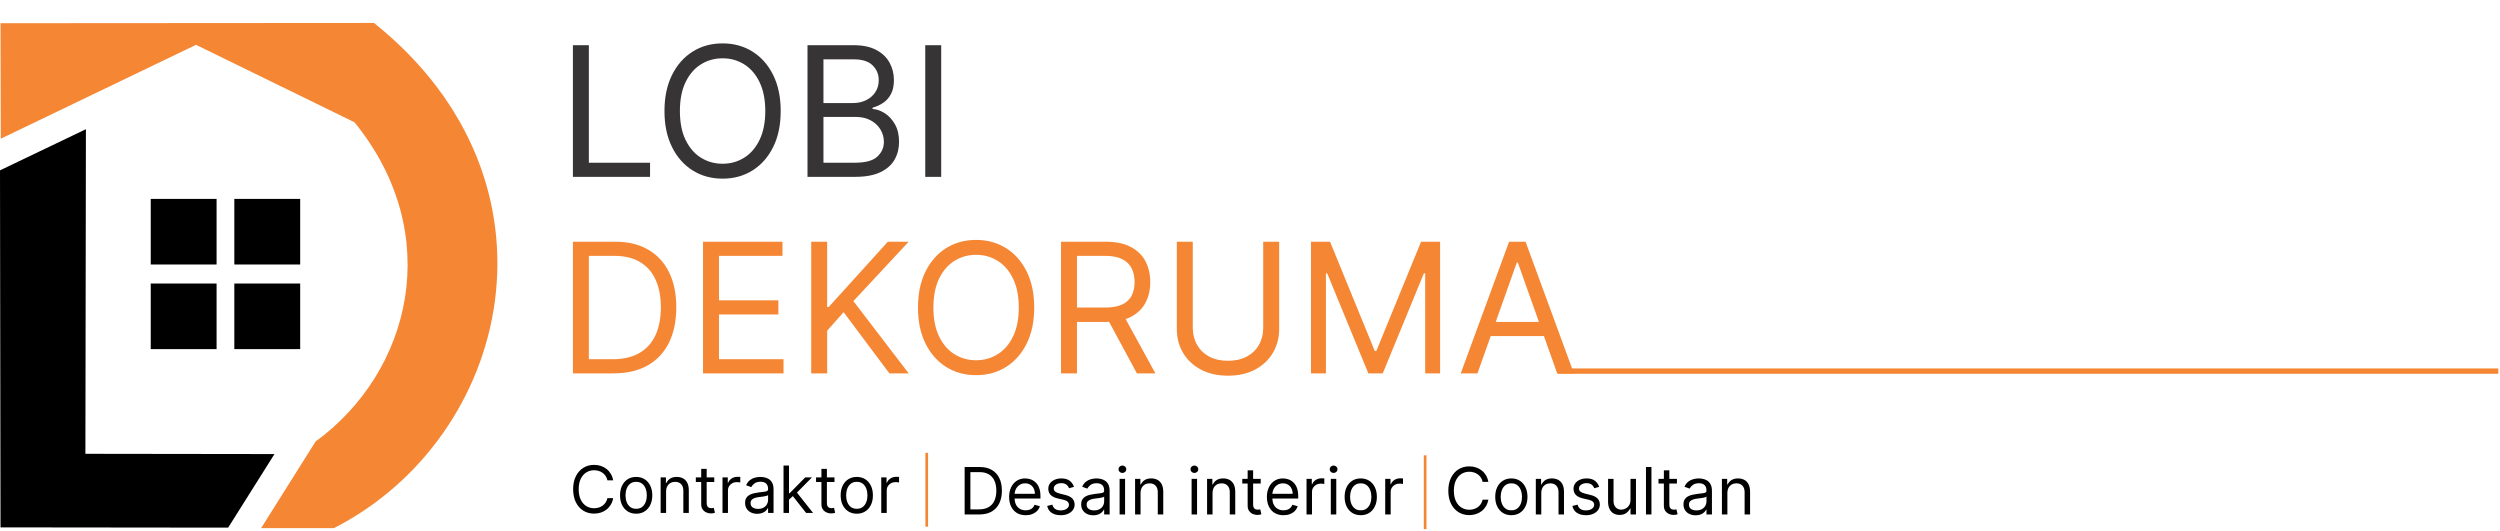 <svg width="933" height="198" viewBox="0 0 933 198" fill="none" xmlns="http://www.w3.org/2000/svg">
<path fillRule="evenodd" clipRule="evenodd" d="M32.063 48.215L0 63.574L0.192 196.817L85.149 196.913L102.429 169.458L31.871 169.362L32.063 48.215Z" fill="black"/>
<path fillRule="evenodd" clipRule="evenodd" d="M0.288 51.766L0.192 8.664L139.579 8.568C213.689 67.894 190.745 163.315 124.604 197.105H97.437L117.788 164.755C153.403 138.835 166.266 87.381 132.283 45.623L73.149 16.728L0.288 51.766Z" fill="#F58634"/>
<path d="M80.829 74.23H56.254V98.709H80.829V74.23Z" fill="black"/>
<path d="M112.028 74.23H87.453V98.709H112.028V74.23Z" fill="black"/>
<path d="M80.829 105.812H56.254V130.292H80.829V105.812Z" fill="black"/>
<path d="M112.028 105.812H87.453V130.292H112.028V105.812Z" fill="black"/>
<path d="M213.81 66V16.864H219.76V60.722H242.6V66H213.81ZM291.358 41.432C291.358 46.614 290.422 51.093 288.551 54.868C286.679 58.642 284.112 61.553 280.849 63.601C277.586 65.648 273.86 66.672 269.669 66.672C265.478 66.672 261.752 65.648 258.489 63.601C255.226 61.553 252.659 58.642 250.787 54.868C248.916 51.093 247.98 46.614 247.98 41.432C247.98 36.25 248.916 31.771 250.787 27.997C252.659 24.222 255.226 21.311 258.489 19.264C261.752 17.216 265.478 16.193 269.669 16.193C273.86 16.193 277.586 17.216 280.849 19.264C284.112 21.311 286.679 24.222 288.551 27.997C290.422 31.771 291.358 36.25 291.358 41.432ZM285.6 41.432C285.6 37.178 284.888 33.587 283.464 30.66C282.057 27.733 280.146 25.518 277.73 24.014C275.331 22.511 272.644 21.759 269.669 21.759C266.694 21.759 263.999 22.511 261.584 24.014C259.185 25.518 257.273 27.733 255.85 30.66C254.442 33.587 253.738 37.178 253.738 41.432C253.738 45.687 254.442 49.278 255.85 52.205C257.273 55.132 259.185 57.347 261.584 58.85C263.999 60.354 266.694 61.106 269.669 61.106C272.644 61.106 275.331 60.354 277.73 58.85C280.146 57.347 282.057 55.132 283.464 52.205C284.888 49.278 285.6 45.687 285.6 41.432ZM301.362 66V16.864H318.541C321.963 16.864 324.787 17.456 327.01 18.64C329.233 19.808 330.888 21.383 331.976 23.366C333.064 25.334 333.608 27.517 333.608 29.916C333.608 32.027 333.232 33.771 332.48 35.146C331.744 36.522 330.769 37.61 329.553 38.409C328.353 39.209 327.05 39.801 325.642 40.185V40.664C327.146 40.761 328.657 41.288 330.177 42.248C331.696 43.208 332.968 44.583 333.991 46.375C335.015 48.166 335.527 50.357 335.527 52.948C335.527 55.412 334.967 57.627 333.847 59.594C332.728 61.562 330.96 63.121 328.545 64.273C326.13 65.424 322.987 66 319.116 66H301.362ZM307.312 60.722H319.116C323.003 60.722 325.762 59.97 327.394 58.467C329.041 56.947 329.865 55.108 329.865 52.948C329.865 51.285 329.441 49.749 328.593 48.342C327.746 46.918 326.538 45.783 324.97 44.935C323.403 44.071 321.548 43.639 319.404 43.639H307.312V60.722ZM307.312 38.457H318.349C320.14 38.457 321.756 38.105 323.195 37.402C324.651 36.698 325.802 35.706 326.65 34.427C327.514 33.147 327.945 31.644 327.945 29.916C327.945 27.757 327.194 25.925 325.69 24.422C324.187 22.902 321.804 22.143 318.541 22.143H307.312V38.457ZM351.254 16.864V66H345.304V16.864H351.254Z" fill="#373435"/>
<path d="M228.973 139.341H213.81V90.206H229.645C234.411 90.206 238.49 91.19 241.88 93.157C245.271 95.108 247.87 97.915 249.678 101.578C251.485 105.225 252.389 109.592 252.389 114.678C252.389 119.796 251.477 124.203 249.654 127.897C247.83 131.576 245.175 134.407 241.688 136.39C238.202 138.358 233.963 139.341 228.973 139.341ZM219.76 134.063H228.589C232.652 134.063 236.018 133.28 238.689 131.712C241.361 130.145 243.352 127.913 244.663 125.018C245.975 122.123 246.631 118.676 246.631 114.678C246.631 110.711 245.983 107.296 244.687 104.433C243.392 101.554 241.457 99.347 238.881 97.811C236.306 96.26 233.099 95.484 229.261 95.484H219.76V134.063ZM262.37 139.341V90.206H292.024V95.484H268.32V112.087H290.488V117.365H268.32V134.063H292.407V139.341H262.37ZM302.748 139.341V90.206H308.698V114.582H309.274L331.346 90.206H339.12L318.487 112.375L339.12 139.341H331.922L314.84 116.501L308.698 123.411V139.341H302.748ZM385.97 114.774C385.97 119.956 385.034 124.435 383.163 128.209C381.291 131.984 378.724 134.895 375.461 136.942C372.199 138.99 368.472 140.013 364.281 140.013C360.091 140.013 356.364 138.99 353.101 136.942C349.838 134.895 347.271 131.984 345.4 128.209C343.528 124.435 342.593 119.956 342.593 114.774C342.593 109.592 343.528 105.113 345.4 101.338C347.271 97.564 349.838 94.653 353.101 92.605C356.364 90.558 360.091 89.534 364.281 89.534C368.472 89.534 372.199 90.558 375.461 92.605C378.724 94.653 381.291 97.564 383.163 101.338C385.034 105.113 385.97 109.592 385.97 114.774ZM380.212 114.774C380.212 110.519 379.5 106.928 378.077 104.001C376.669 101.074 374.758 98.859 372.343 97.356C369.943 95.852 367.256 95.1 364.281 95.1C361.306 95.1 358.611 95.852 356.196 97.356C353.797 98.859 351.885 101.074 350.462 104.001C349.054 106.928 348.351 110.519 348.351 114.774C348.351 119.028 349.054 122.619 350.462 125.546C351.885 128.473 353.797 130.688 356.196 132.192C358.611 133.695 361.306 134.447 364.281 134.447C367.256 134.447 369.943 133.695 372.343 132.192C374.758 130.688 376.669 128.473 378.077 125.546C379.5 122.619 380.212 119.028 380.212 114.774ZM395.975 139.341V90.206H412.577C416.416 90.206 419.567 90.862 422.03 92.173C424.493 93.469 426.316 95.252 427.5 97.524C428.684 99.795 429.275 102.378 429.275 105.273C429.275 108.168 428.684 110.735 427.5 112.974C426.316 115.214 424.501 116.973 422.054 118.253C419.607 119.516 416.48 120.148 412.673 120.148H399.237V114.774H412.481C415.104 114.774 417.215 114.39 418.815 113.622C420.43 112.854 421.598 111.767 422.318 110.359C423.053 108.936 423.421 107.24 423.421 105.273C423.421 103.306 423.053 101.586 422.318 100.115C421.582 98.643 420.406 97.508 418.791 96.708C417.175 95.892 415.04 95.484 412.385 95.484H401.925V139.341H395.975ZM419.103 117.269L431.195 139.341H424.285L412.385 117.269H419.103ZM471.435 90.206H477.385V122.739C477.385 126.098 476.593 129.097 475.01 131.736C473.442 134.359 471.227 136.43 468.364 137.95C465.501 139.453 462.142 140.205 458.288 140.205C454.433 140.205 451.074 139.453 448.211 137.95C445.348 136.43 443.125 134.359 441.541 131.736C439.974 129.097 439.19 126.098 439.19 122.739V90.206H445.14V122.259C445.14 124.658 445.668 126.794 446.723 128.665C447.779 130.52 449.283 131.984 451.234 133.056C453.201 134.111 455.553 134.639 458.288 134.639C461.023 134.639 463.374 134.111 465.341 133.056C467.309 131.984 468.812 130.52 469.852 128.665C470.907 126.794 471.435 124.658 471.435 122.259V90.206ZM489.267 90.206H496.369L513.067 130.992H513.643L530.341 90.206H537.443V139.341H531.877V102.01H531.397L516.042 139.341H510.668L495.313 102.01H494.833V139.341H489.267V90.206ZM551.388 139.341H545.15L563.192 90.206H569.334L587.376 139.341H581.138L566.455 97.979H566.071L551.388 139.341ZM553.691 120.148H578.835V125.426H553.691V120.148Z" fill="#F58634"/>
<path d="M931.86 138H581.86V139H931.86V138Z" fill="#F58634" stroke="#F58634" strokeWidth="1"/>
<path d="M228.834 179.265H226.689C226.563 178.649 226.341 178.107 226.024 177.64C225.712 177.173 225.332 176.781 224.882 176.464C224.439 176.141 223.946 175.899 223.404 175.738C222.862 175.576 222.297 175.496 221.709 175.496C220.637 175.496 219.666 175.767 218.796 176.308C217.931 176.85 217.242 177.648 216.729 178.703C216.222 179.758 215.968 181.052 215.968 182.585C215.968 184.119 216.222 185.413 216.729 186.467C217.242 187.522 217.931 188.32 218.796 188.862C219.666 189.404 220.637 189.675 221.709 189.675C222.297 189.675 222.862 189.594 223.404 189.433C223.946 189.271 224.439 189.032 224.882 188.715C225.332 188.392 225.712 187.998 226.024 187.531C226.341 187.058 226.563 186.516 226.689 185.905H228.834C228.672 186.81 228.378 187.62 227.952 188.335C227.525 189.05 226.995 189.658 226.361 190.159C225.727 190.655 225.015 191.032 224.225 191.292C223.441 191.551 222.603 191.681 221.709 191.681C220.199 191.681 218.856 191.312 217.68 190.574C216.504 189.836 215.579 188.787 214.905 187.427C214.231 186.067 213.893 184.453 213.893 182.585C213.893 180.718 214.231 179.104 214.905 177.744C215.579 176.383 216.504 175.334 217.68 174.596C218.856 173.859 220.199 173.49 221.709 173.49C222.603 173.49 223.441 173.619 224.225 173.879C225.015 174.138 225.727 174.519 226.361 175.02C226.995 175.516 227.525 176.121 227.952 176.836C228.378 177.545 228.672 178.355 228.834 179.265ZM237.417 191.715C236.218 191.715 235.166 191.43 234.261 190.859C233.362 190.289 232.659 189.491 232.151 188.465C231.65 187.439 231.399 186.24 231.399 184.868C231.399 183.484 231.65 182.277 232.151 181.245C232.659 180.213 233.362 179.412 234.261 178.842C235.166 178.271 236.218 177.986 237.417 177.986C238.616 177.986 239.665 178.271 240.564 178.842C241.469 179.412 242.172 180.213 242.674 181.245C243.181 182.277 243.434 183.484 243.434 184.868C243.434 186.24 243.181 187.439 242.674 188.465C242.172 189.491 241.469 190.289 240.564 190.859C239.665 191.43 238.616 191.715 237.417 191.715ZM237.417 189.882C238.327 189.882 239.077 189.649 239.665 189.182C240.253 188.715 240.688 188.101 240.97 187.341C241.253 186.58 241.394 185.755 241.394 184.868C241.394 183.98 241.253 183.153 240.97 182.386C240.688 181.62 240.253 181 239.665 180.528C239.077 180.055 238.327 179.819 237.417 179.819C236.506 179.819 235.757 180.055 235.169 180.528C234.581 181 234.146 181.62 233.863 182.386C233.581 183.153 233.44 183.98 233.44 184.868C233.44 185.755 233.581 186.58 233.863 187.341C234.146 188.101 234.581 188.715 235.169 189.182C235.757 189.649 236.506 189.882 237.417 189.882ZM248.589 183.45V191.439H246.549V178.159H248.52V180.234H248.693C249.004 179.559 249.477 179.017 250.111 178.608C250.745 178.193 251.564 177.986 252.567 177.986C253.466 177.986 254.253 178.17 254.927 178.539C255.601 178.902 256.126 179.455 256.5 180.199C256.875 180.937 257.062 181.871 257.062 183V191.439H255.022V183.139C255.022 182.095 254.751 181.283 254.209 180.7C253.668 180.113 252.924 179.819 251.979 179.819C251.327 179.819 250.745 179.96 250.232 180.242C249.725 180.525 249.324 180.937 249.03 181.479C248.736 182.02 248.589 182.678 248.589 183.45ZM266.566 178.159V179.888H259.684V178.159H266.566ZM261.69 174.977H263.731V187.635C263.731 188.211 263.814 188.643 263.981 188.931C264.154 189.214 264.373 189.404 264.638 189.502C264.909 189.594 265.195 189.64 265.494 189.64C265.719 189.64 265.904 189.629 266.048 189.606C266.192 189.577 266.307 189.554 266.394 189.537L266.809 191.37C266.67 191.421 266.477 191.473 266.229 191.525C265.981 191.583 265.667 191.612 265.287 191.612C264.71 191.612 264.146 191.488 263.592 191.24C263.045 190.992 262.589 190.614 262.226 190.107C261.869 189.6 261.69 188.96 261.69 188.188V174.977ZM269.636 191.439V178.159H271.607V180.164H271.745C271.987 179.507 272.426 178.974 273.06 178.565C273.694 178.156 274.408 177.951 275.204 177.951C275.354 177.951 275.541 177.954 275.766 177.96C275.991 177.966 276.161 177.974 276.276 177.986V180.061C276.207 180.043 276.048 180.017 275.8 179.983C275.558 179.943 275.302 179.922 275.031 179.922C274.385 179.922 273.809 180.058 273.302 180.329C272.8 180.594 272.402 180.963 272.109 181.435C271.82 181.902 271.676 182.435 271.676 183.035V191.439H269.636ZM282.602 191.75C281.761 191.75 280.997 191.591 280.311 191.274C279.625 190.952 279.081 190.488 278.677 189.882C278.274 189.271 278.072 188.534 278.072 187.669C278.072 186.908 278.222 186.292 278.522 185.819C278.821 185.34 279.222 184.966 279.723 184.695C280.225 184.424 280.778 184.222 281.383 184.09C281.994 183.951 282.608 183.842 283.225 183.761C284.032 183.657 284.686 183.58 285.188 183.528C285.695 183.47 286.064 183.375 286.294 183.242C286.531 183.11 286.649 182.879 286.649 182.551V182.482C286.649 181.628 286.415 180.966 285.948 180.493C285.487 180.02 284.787 179.784 283.848 179.784C282.873 179.784 282.11 179.997 281.556 180.424C281.003 180.85 280.614 181.306 280.389 181.79L278.452 181.098C278.798 180.291 279.259 179.663 279.836 179.213C280.418 178.758 281.052 178.441 281.738 178.262C282.43 178.078 283.11 177.986 283.778 177.986C284.205 177.986 284.695 178.038 285.248 178.141C285.807 178.239 286.346 178.444 286.865 178.755C287.389 179.066 287.825 179.536 288.17 180.164C288.516 180.793 288.689 181.634 288.689 182.689V191.439H286.649V189.64H286.545C286.407 189.929 286.176 190.237 285.853 190.565C285.531 190.894 285.101 191.174 284.565 191.404C284.029 191.635 283.375 191.75 282.602 191.75ZM282.914 189.917C283.721 189.917 284.401 189.759 284.954 189.442C285.513 189.124 285.934 188.715 286.216 188.214C286.505 187.712 286.649 187.185 286.649 186.632V184.764C286.562 184.868 286.372 184.963 286.078 185.049C285.79 185.13 285.456 185.202 285.075 185.266C284.701 185.323 284.335 185.375 283.977 185.421C283.626 185.462 283.34 185.496 283.121 185.525C282.591 185.594 282.095 185.706 281.634 185.862C281.179 186.012 280.81 186.24 280.527 186.545C280.251 186.845 280.112 187.254 280.112 187.773C280.112 188.482 280.375 189.018 280.899 189.381C281.43 189.738 282.101 189.917 282.914 189.917ZM294.316 186.597L294.281 184.072H294.696L300.506 178.159H303.031L296.84 184.418H296.667L294.316 186.597ZM292.413 191.439V173.732H294.454V191.439H292.413ZM300.852 191.439L295.664 184.868L297.117 183.45L303.446 191.439H300.852ZM311.432 178.159V179.888H304.55V178.159H311.432ZM306.556 174.977H308.596V187.635C308.596 188.211 308.68 188.643 308.847 188.931C309.02 189.214 309.239 189.404 309.504 189.502C309.775 189.594 310.06 189.64 310.36 189.64C310.585 189.64 310.769 189.629 310.914 189.606C311.058 189.577 311.173 189.554 311.259 189.537L311.674 191.37C311.536 191.421 311.343 191.473 311.095 191.525C310.847 191.583 310.533 191.612 310.153 191.612C309.576 191.612 309.011 191.488 308.458 191.24C307.911 190.992 307.455 190.614 307.092 190.107C306.735 189.6 306.556 188.96 306.556 188.188V174.977ZM319.754 191.715C318.555 191.715 317.503 191.43 316.598 190.859C315.699 190.289 314.996 189.491 314.489 188.465C313.987 187.439 313.736 186.24 313.736 184.868C313.736 183.484 313.987 182.277 314.489 181.245C314.996 180.213 315.699 179.412 316.598 178.842C317.503 178.271 318.555 177.986 319.754 177.986C320.953 177.986 322.002 178.271 322.901 178.842C323.806 179.412 324.509 180.213 325.011 181.245C325.518 182.277 325.772 183.484 325.772 184.868C325.772 186.24 325.518 187.439 325.011 188.465C324.509 189.491 323.806 190.289 322.901 190.859C322.002 191.43 320.953 191.715 319.754 191.715ZM319.754 189.882C320.665 189.882 321.414 189.649 322.002 189.182C322.59 188.715 323.025 188.101 323.307 187.341C323.59 186.58 323.731 185.755 323.731 184.868C323.731 183.98 323.59 183.153 323.307 182.386C323.025 181.62 322.59 181 322.002 180.528C321.414 180.055 320.665 179.819 319.754 179.819C318.843 179.819 318.094 180.055 317.506 180.528C316.918 181 316.483 181.62 316.201 182.386C315.918 183.153 315.777 183.98 315.777 184.868C315.777 185.755 315.918 186.58 316.201 187.341C316.483 188.101 316.918 188.715 317.506 189.182C318.094 189.649 318.843 189.882 319.754 189.882ZM328.886 191.439V178.159H330.857V180.164H330.996C331.238 179.507 331.676 178.974 332.31 178.565C332.944 178.156 333.659 177.951 334.454 177.951C334.604 177.951 334.791 177.954 335.016 177.96C335.241 177.966 335.411 177.974 335.526 177.986V180.061C335.457 180.043 335.299 180.017 335.051 179.983C334.809 179.943 334.552 179.922 334.281 179.922C333.636 179.922 333.059 180.058 332.552 180.329C332.051 180.594 331.653 180.963 331.359 181.435C331.071 181.902 330.927 182.435 330.927 183.035V191.439H328.886Z" fill="black"/>
<path d="M345.86 196.551V169" stroke="#F58634" strokeWidth="1.333"/>
<path d="M365.469 192H360.004V174.293H365.711C367.428 174.293 368.898 174.648 370.12 175.357C371.342 176.06 372.279 177.071 372.93 178.391C373.581 179.706 373.907 181.279 373.907 183.112C373.907 184.956 373.578 186.544 372.921 187.876C372.264 189.202 371.307 190.222 370.051 190.937C368.794 191.646 367.267 192 365.469 192ZM362.148 190.098H365.33C366.794 190.098 368.008 189.815 368.97 189.251C369.933 188.686 370.65 187.882 371.123 186.838C371.596 185.795 371.832 184.553 371.832 183.112C371.832 181.683 371.598 180.452 371.132 179.42C370.665 178.383 369.967 177.587 369.039 177.034C368.111 176.475 366.956 176.195 365.572 176.195H362.148V190.098ZM382.795 192.277C381.515 192.277 380.412 191.994 379.484 191.429C378.561 190.859 377.849 190.063 377.348 189.043C376.852 188.017 376.604 186.824 376.604 185.464C376.604 184.103 376.852 182.905 377.348 181.867C377.849 180.824 378.547 180.011 379.44 179.429C380.339 178.841 381.389 178.547 382.587 178.547C383.279 178.547 383.962 178.662 384.636 178.893C385.311 179.123 385.925 179.498 386.478 180.017C387.031 180.53 387.472 181.21 387.801 182.057C388.129 182.905 388.294 183.948 388.294 185.187V186.052H378.057V184.288H386.219C386.219 183.539 386.069 182.87 385.769 182.282C385.475 181.694 385.054 181.23 384.507 180.89C383.965 180.55 383.325 180.38 382.587 180.38C381.775 180.38 381.071 180.582 380.478 180.985C379.89 181.383 379.437 181.902 379.12 182.541C378.803 183.181 378.645 183.867 378.645 184.599V185.775C378.645 186.778 378.818 187.628 379.164 188.325C379.515 189.017 380.002 189.545 380.625 189.908C381.247 190.265 381.971 190.444 382.795 190.444C383.331 190.444 383.815 190.369 384.247 190.219C384.685 190.063 385.063 189.833 385.38 189.527C385.697 189.216 385.942 188.83 386.115 188.369L388.086 188.922C387.879 189.591 387.53 190.179 387.04 190.686C386.55 191.187 385.945 191.579 385.224 191.862C384.504 192.138 383.694 192.277 382.795 192.277ZM400.804 181.694L398.971 182.213C398.856 181.907 398.686 181.61 398.461 181.322C398.242 181.028 397.943 180.786 397.562 180.596C397.182 180.406 396.695 180.311 396.101 180.311C395.288 180.311 394.611 180.498 394.069 180.873C393.533 181.242 393.265 181.711 393.265 182.282C393.265 182.789 393.45 183.19 393.818 183.484C394.187 183.778 394.764 184.023 395.548 184.219L397.519 184.703C398.706 184.991 399.591 185.432 400.173 186.026C400.755 186.614 401.046 187.372 401.046 188.3C401.046 189.06 400.827 189.741 400.389 190.34C399.957 190.939 399.352 191.412 398.574 191.758C397.796 192.104 396.891 192.277 395.859 192.277C394.504 192.277 393.383 191.983 392.496 191.395C391.608 190.807 391.046 189.948 390.81 188.818L392.746 188.334C392.931 189.049 393.28 189.585 393.793 189.942C394.311 190.3 394.989 190.478 395.824 190.478C396.775 190.478 397.53 190.277 398.09 189.873C398.654 189.464 398.937 188.974 398.937 188.403C398.937 187.942 398.775 187.556 398.453 187.245C398.13 186.928 397.634 186.691 396.966 186.536L394.752 186.017C393.536 185.729 392.643 185.282 392.072 184.677C391.507 184.066 391.225 183.302 391.225 182.386C391.225 181.636 391.435 180.974 391.856 180.397C392.282 179.821 392.862 179.368 393.594 179.04C394.331 178.711 395.167 178.547 396.101 178.547C397.415 178.547 398.447 178.835 399.196 179.412C399.951 179.988 400.487 180.749 400.804 181.694ZM408.026 192.311C407.184 192.311 406.421 192.153 405.735 191.836C405.049 191.513 404.504 191.049 404.101 190.444C403.697 189.833 403.495 189.095 403.495 188.23C403.495 187.47 403.645 186.853 403.945 186.38C404.245 185.902 404.645 185.527 405.147 185.256C405.648 184.985 406.202 184.784 406.807 184.651C407.418 184.513 408.032 184.403 408.648 184.322C409.455 184.219 410.11 184.141 410.611 184.089C411.118 184.031 411.487 183.936 411.718 183.804C411.954 183.671 412.072 183.441 412.072 183.112V183.043C412.072 182.19 411.839 181.527 411.372 181.054C410.911 180.582 410.21 180.345 409.271 180.345C408.297 180.345 407.533 180.559 406.98 180.985C406.426 181.412 406.037 181.867 405.812 182.351L403.876 181.659C404.222 180.853 404.683 180.224 405.259 179.775C405.841 179.319 406.475 179.002 407.161 178.824C407.853 178.639 408.533 178.547 409.202 178.547C409.628 178.547 410.118 178.599 410.671 178.703C411.231 178.801 411.77 179.005 412.288 179.316C412.813 179.628 413.248 180.097 413.594 180.726C413.94 181.354 414.113 182.196 414.113 183.25V192H412.072V190.202H411.968C411.83 190.49 411.599 190.798 411.277 191.127C410.954 191.455 410.525 191.735 409.988 191.965C409.452 192.196 408.798 192.311 408.026 192.311ZM408.337 190.478C409.144 190.478 409.824 190.32 410.378 190.003C410.937 189.686 411.357 189.277 411.64 188.775C411.928 188.274 412.072 187.746 412.072 187.193V185.325C411.986 185.429 411.795 185.524 411.502 185.611C411.213 185.691 410.879 185.763 410.499 185.827C410.124 185.884 409.758 185.936 409.401 185.982C409.049 186.023 408.764 186.057 408.545 186.086C408.014 186.155 407.519 186.268 407.058 186.423C406.602 186.573 406.233 186.801 405.951 187.106C405.674 187.406 405.536 187.815 405.536 188.334C405.536 189.043 405.798 189.579 406.323 189.942C406.853 190.3 407.524 190.478 408.337 190.478ZM417.837 192V178.72H419.877V192H417.837ZM418.874 176.507C418.477 176.507 418.134 176.371 417.845 176.1C417.563 175.829 417.422 175.504 417.422 175.123C417.422 174.743 417.563 174.417 417.845 174.146C418.134 173.875 418.477 173.74 418.874 173.74C419.272 173.74 419.612 173.875 419.895 174.146C420.183 174.417 420.327 174.743 420.327 175.123C420.327 175.504 420.183 175.829 419.895 176.1C419.612 176.371 419.272 176.507 418.874 176.507ZM425.655 184.011V192H423.614V178.72H425.586V180.795H425.759C426.07 180.121 426.543 179.579 427.177 179.169C427.811 178.754 428.629 178.547 429.632 178.547C430.531 178.547 431.318 178.731 431.992 179.1C432.667 179.463 433.191 180.017 433.566 180.76C433.941 181.498 434.128 182.432 434.128 183.562V192H432.087V183.7C432.087 182.657 431.817 181.844 431.275 181.262C430.733 180.674 429.989 180.38 429.044 180.38C428.393 180.38 427.811 180.521 427.298 180.804C426.79 181.086 426.39 181.498 426.096 182.04C425.802 182.582 425.655 183.239 425.655 184.011ZM444.704 192V178.72H446.744V192H444.704ZM445.741 176.507C445.344 176.507 445.001 176.371 444.713 176.1C444.43 175.829 444.289 175.504 444.289 175.123C444.289 174.743 444.43 174.417 444.713 174.146C445.001 173.875 445.344 173.74 445.741 173.74C446.139 173.74 446.479 173.875 446.762 174.146C447.05 174.417 447.194 174.743 447.194 175.123C447.194 175.504 447.05 175.829 446.762 176.1C446.479 176.371 446.139 176.507 445.741 176.507ZM452.522 184.011V192H450.482V178.72H452.453V180.795H452.626C452.937 180.121 453.41 179.579 454.044 179.169C454.678 178.754 455.496 178.547 456.499 178.547C457.398 178.547 458.185 178.731 458.859 179.1C459.534 179.463 460.058 180.017 460.433 180.76C460.808 181.498 460.995 182.432 460.995 183.562V192H458.955V183.7C458.955 182.657 458.684 181.844 458.142 181.262C457.6 180.674 456.857 180.38 455.911 180.38C455.26 180.38 454.678 180.521 454.165 180.804C453.658 181.086 453.257 181.498 452.963 182.04C452.669 182.582 452.522 183.239 452.522 184.011ZM470.499 178.72V180.449H463.617V178.72H470.499ZM465.623 175.538H467.663V188.196C467.663 188.772 467.747 189.204 467.914 189.493C468.087 189.775 468.306 189.965 468.571 190.063C468.842 190.156 469.127 190.202 469.427 190.202C469.652 190.202 469.836 190.19 469.98 190.167C470.124 190.138 470.24 190.115 470.326 190.098L470.741 191.931C470.603 191.983 470.41 192.035 470.162 192.086C469.914 192.144 469.6 192.173 469.219 192.173C468.643 192.173 468.078 192.049 467.525 191.801C466.977 191.553 466.522 191.176 466.159 190.669C465.801 190.161 465.623 189.522 465.623 188.749V175.538ZM478.994 192.277C477.714 192.277 476.61 191.994 475.682 191.429C474.76 190.859 474.048 190.063 473.547 189.043C473.051 188.017 472.803 186.824 472.803 185.464C472.803 184.103 473.051 182.905 473.547 181.867C474.048 180.824 474.746 180.011 475.639 179.429C476.538 178.841 477.587 178.547 478.786 178.547C479.478 178.547 480.161 178.662 480.835 178.893C481.51 179.123 482.123 179.498 482.677 180.017C483.23 180.53 483.671 181.21 484 182.057C484.328 182.905 484.492 183.948 484.492 185.187V186.052H474.256V184.288H482.417C482.417 183.539 482.268 182.87 481.968 182.282C481.674 181.694 481.253 181.23 480.706 180.89C480.164 180.55 479.524 180.38 478.786 180.38C477.973 180.38 477.27 180.582 476.677 180.985C476.089 181.383 475.636 181.902 475.319 182.541C475.002 183.181 474.844 183.867 474.844 184.599V185.775C474.844 186.778 475.017 187.628 475.362 188.325C475.714 189.017 476.201 189.545 476.824 189.908C477.446 190.265 478.169 190.444 478.994 190.444C479.53 190.444 480.014 190.369 480.446 190.219C480.884 190.063 481.262 189.833 481.579 189.527C481.896 189.216 482.141 188.83 482.314 188.369L484.285 188.922C484.077 189.591 483.729 190.179 483.239 190.686C482.749 191.187 482.144 191.579 481.423 191.862C480.703 192.138 479.893 192.277 478.994 192.277ZM487.596 192V178.72H489.568V180.726H489.706C489.948 180.069 490.386 179.535 491.02 179.126C491.654 178.717 492.369 178.512 493.164 178.512C493.314 178.512 493.501 178.515 493.726 178.521C493.951 178.527 494.121 178.535 494.236 178.547V180.622C494.167 180.605 494.009 180.579 493.761 180.544C493.519 180.504 493.262 180.484 492.991 180.484C492.346 180.484 491.769 180.619 491.262 180.89C490.761 181.155 490.363 181.524 490.069 181.997C489.781 182.464 489.637 182.997 489.637 183.596V192H487.596ZM496.655 192V178.72H498.696V192H496.655ZM497.693 176.507C497.295 176.507 496.952 176.371 496.664 176.1C496.381 175.829 496.24 175.504 496.24 175.123C496.24 174.743 496.381 174.417 496.664 174.146C496.952 173.875 497.295 173.74 497.693 173.74C498.09 173.74 498.43 173.875 498.713 174.146C499.001 174.417 499.145 174.743 499.145 175.123C499.145 175.504 499.001 175.829 498.713 176.1C498.43 176.371 498.09 176.507 497.693 176.507ZM507.828 192.277C506.629 192.277 505.577 191.991 504.672 191.421C503.773 190.85 503.07 190.052 502.562 189.026C502.061 188 501.81 186.801 501.81 185.429C501.81 184.046 502.061 182.838 502.562 181.806C503.07 180.775 503.773 179.974 504.672 179.403C505.577 178.832 506.629 178.547 507.828 178.547C509.027 178.547 510.076 178.832 510.975 179.403C511.88 179.974 512.583 180.775 513.084 181.806C513.592 182.838 513.845 184.046 513.845 185.429C513.845 186.801 513.592 188 513.084 189.026C512.583 190.052 511.88 190.85 510.975 191.421C510.076 191.991 509.027 192.277 507.828 192.277ZM507.828 190.444C508.738 190.444 509.488 190.21 510.076 189.743C510.664 189.277 511.099 188.663 511.381 187.902C511.664 187.141 511.805 186.317 511.805 185.429C511.805 184.541 511.664 183.714 511.381 182.948C511.099 182.181 510.664 181.562 510.076 181.089C509.488 180.616 508.738 180.38 507.828 180.38C506.917 180.38 506.168 180.616 505.58 181.089C504.992 181.562 504.557 182.181 504.274 182.948C503.992 183.714 503.851 184.541 503.851 185.429C503.851 186.317 503.992 187.141 504.274 187.902C504.557 188.663 504.992 189.277 505.58 189.743C506.168 190.21 506.917 190.444 507.828 190.444ZM516.96 192V178.72H518.931V180.726H519.07C519.312 180.069 519.75 179.535 520.384 179.126C521.018 178.717 521.733 178.512 522.528 178.512C522.678 178.512 522.865 178.515 523.09 178.521C523.315 178.527 523.485 178.535 523.6 178.547V180.622C523.531 180.605 523.372 180.579 523.125 180.544C522.882 180.504 522.626 180.484 522.355 180.484C521.71 180.484 521.133 180.619 520.626 180.89C520.124 181.155 519.727 181.524 519.433 181.997C519.145 182.464 519 182.997 519 183.596V192H516.96Z" fill="black"/>
<path d="M531.86 197.475V169.924" stroke="#F58634" strokeWidth="1.333"/>
<path d="M555.452 179.827H553.308C553.181 179.21 552.96 178.668 552.643 178.201C552.331 177.734 551.951 177.342 551.501 177.025C551.057 176.703 550.565 176.46 550.023 176.299C549.481 176.138 548.916 176.057 548.328 176.057C547.256 176.057 546.285 176.328 545.415 176.87C544.55 177.411 543.861 178.21 543.348 179.265C542.841 180.319 542.587 181.613 542.587 183.147C542.587 184.68 542.841 185.974 543.348 187.029C543.861 188.083 544.55 188.882 545.415 189.424C546.285 189.965 547.256 190.236 548.328 190.236C548.916 190.236 549.481 190.156 550.023 189.994C550.565 189.833 551.057 189.594 551.501 189.277C551.951 188.954 552.331 188.559 552.643 188.092C552.96 187.619 553.181 187.078 553.308 186.467H555.452C555.291 187.372 554.997 188.181 554.571 188.896C554.144 189.611 553.614 190.219 552.98 190.72C552.346 191.216 551.634 191.594 550.844 191.853C550.06 192.112 549.222 192.242 548.328 192.242C546.818 192.242 545.475 191.873 544.299 191.135C543.123 190.398 542.198 189.349 541.524 187.988C540.85 186.628 540.512 185.014 540.512 183.147C540.512 181.279 540.85 179.665 541.524 178.305C542.198 176.945 543.123 175.896 544.299 175.158C545.475 174.42 546.818 174.051 548.328 174.051C549.222 174.051 550.06 174.181 550.844 174.44C551.634 174.7 552.346 175.08 552.98 175.581C553.614 176.077 554.144 176.682 554.571 177.397C554.997 178.106 555.291 178.916 555.452 179.827ZM564.036 192.277C562.837 192.277 561.785 191.991 560.88 191.421C559.981 190.85 559.278 190.052 558.77 189.026C558.269 188 558.018 186.801 558.018 185.429C558.018 184.046 558.269 182.838 558.77 181.806C559.278 180.775 559.981 179.974 560.88 179.403C561.785 178.832 562.837 178.547 564.036 178.547C565.235 178.547 566.284 178.832 567.183 179.403C568.088 179.974 568.791 180.775 569.292 181.806C569.8 182.838 570.053 184.046 570.053 185.429C570.053 186.801 569.8 188 569.292 189.026C568.791 190.052 568.088 190.85 567.183 191.421C566.284 191.991 565.235 192.277 564.036 192.277ZM564.036 190.444C564.946 190.444 565.696 190.21 566.284 189.743C566.872 189.277 567.307 188.663 567.589 187.902C567.872 187.141 568.013 186.317 568.013 185.429C568.013 184.541 567.872 183.714 567.589 182.948C567.307 182.181 566.872 181.562 566.284 181.089C565.696 180.616 564.946 180.38 564.036 180.38C563.125 180.38 562.376 180.616 561.788 181.089C561.2 181.562 560.765 182.181 560.482 182.948C560.2 183.714 560.059 184.541 560.059 185.429C560.059 186.317 560.2 187.141 560.482 187.902C560.765 188.663 561.2 189.277 561.788 189.743C562.376 190.21 563.125 190.444 564.036 190.444ZM575.208 184.011V192H573.168V178.72H575.139V180.795H575.312C575.623 180.121 576.096 179.579 576.73 179.169C577.364 178.754 578.183 178.547 579.185 178.547C580.085 178.547 580.871 178.731 581.546 179.1C582.22 179.463 582.745 180.017 583.119 180.76C583.494 181.498 583.681 182.432 583.681 183.562V192H581.641V183.7C581.641 182.657 581.37 181.844 580.828 181.262C580.286 180.674 579.543 180.38 578.598 180.38C577.946 180.38 577.364 180.521 576.851 180.804C576.344 181.086 575.943 181.498 575.649 182.04C575.355 182.582 575.208 183.239 575.208 184.011ZM596.817 181.694L594.984 182.213C594.868 181.907 594.698 181.61 594.474 181.322C594.255 181.028 593.955 180.786 593.574 180.596C593.194 180.406 592.707 180.311 592.113 180.311C591.301 180.311 590.623 180.498 590.082 180.873C589.545 181.242 589.277 181.711 589.277 182.282C589.277 182.789 589.462 183.19 589.831 183.484C590.2 183.778 590.776 184.023 591.56 184.219L593.531 184.703C594.719 184.991 595.603 185.432 596.186 186.026C596.768 186.614 597.059 187.372 597.059 188.3C597.059 189.06 596.84 189.741 596.402 190.34C595.969 190.939 595.364 191.412 594.586 191.758C593.808 192.104 592.903 192.277 591.871 192.277C590.517 192.277 589.396 191.983 588.508 191.395C587.62 190.807 587.058 189.948 586.822 188.818L588.759 188.334C588.943 189.049 589.292 189.585 589.805 189.942C590.324 190.3 591.001 190.478 591.837 190.478C592.788 190.478 593.543 190.277 594.102 189.873C594.667 189.464 594.949 188.974 594.949 188.403C594.949 187.942 594.788 187.556 594.465 187.245C594.142 186.928 593.646 186.691 592.978 186.536L590.765 186.017C589.548 185.729 588.655 185.282 588.084 184.677C587.519 184.066 587.237 183.302 587.237 182.386C587.237 181.636 587.447 180.974 587.868 180.397C588.295 179.821 588.874 179.368 589.606 179.04C590.344 178.711 591.18 178.547 592.113 178.547C593.427 178.547 594.459 178.835 595.209 179.412C595.964 179.988 596.5 180.749 596.817 181.694ZM608.499 186.57V178.72H610.54V192H608.499V189.752H608.361C608.05 190.426 607.566 191 606.909 191.473C606.252 191.939 605.422 192.173 604.419 192.173C603.589 192.173 602.851 191.991 602.205 191.628C601.56 191.259 601.052 190.706 600.684 189.968C600.315 189.225 600.13 188.288 600.13 187.158V178.72H602.171V187.02C602.171 187.988 602.442 188.761 602.983 189.337C603.531 189.913 604.228 190.202 605.076 190.202C605.583 190.202 606.099 190.072 606.623 189.813C607.154 189.553 607.597 189.155 607.955 188.619C608.318 188.083 608.499 187.4 608.499 186.57ZM616.318 174.293V192H614.277V174.293H616.318ZM625.83 178.72V180.449H618.948V178.72H625.83ZM620.954 175.538H622.994V188.196C622.994 188.772 623.078 189.204 623.245 189.493C623.418 189.775 623.637 189.965 623.902 190.063C624.173 190.156 624.458 190.202 624.758 190.202C624.983 190.202 625.167 190.19 625.311 190.167C625.456 190.138 625.571 190.115 625.657 190.098L626.072 191.931C625.934 191.983 625.741 192.035 625.493 192.086C625.245 192.144 624.931 192.173 624.551 192.173C623.974 192.173 623.409 192.049 622.856 191.801C622.308 191.553 621.853 191.176 621.49 190.669C621.133 190.161 620.954 189.522 620.954 188.749V175.538ZM632.807 192.311C631.966 192.311 631.202 192.153 630.516 191.836C629.83 191.513 629.286 191.049 628.882 190.444C628.479 189.833 628.277 189.095 628.277 188.23C628.277 187.47 628.427 186.853 628.727 186.38C629.026 185.902 629.427 185.527 629.928 185.256C630.43 184.985 630.983 184.784 631.588 184.651C632.199 184.513 632.813 184.403 633.43 184.322C634.237 184.219 634.891 184.141 635.393 184.089C635.9 184.031 636.269 183.936 636.499 183.804C636.736 183.671 636.854 183.441 636.854 183.112V183.043C636.854 182.19 636.62 181.527 636.153 181.054C635.692 180.582 634.992 180.345 634.052 180.345C633.078 180.345 632.315 180.559 631.761 180.985C631.208 181.412 630.819 181.867 630.594 182.351L628.657 181.659C629.003 180.853 629.464 180.224 630.041 179.775C630.623 179.319 631.257 179.002 631.943 178.824C632.635 178.639 633.315 178.547 633.983 178.547C634.41 178.547 634.9 178.599 635.453 178.703C636.012 178.801 636.551 179.005 637.07 179.316C637.594 179.628 638.03 180.097 638.375 180.726C638.721 181.354 638.894 182.196 638.894 183.25V192H636.854V190.202H636.75C636.612 190.49 636.381 190.798 636.058 191.127C635.736 191.455 635.306 191.735 634.77 191.965C634.234 192.196 633.58 192.311 632.807 192.311ZM633.119 190.478C633.926 190.478 634.606 190.32 635.159 190.003C635.718 189.686 636.139 189.277 636.421 188.775C636.71 188.274 636.854 187.746 636.854 187.193V185.325C636.767 185.429 636.577 185.524 636.283 185.611C635.995 185.691 635.661 185.763 635.28 185.827C634.906 185.884 634.54 185.936 634.182 185.982C633.831 186.023 633.545 186.057 633.326 186.086C632.796 186.155 632.3 186.268 631.839 186.423C631.384 186.573 631.015 186.801 630.732 187.106C630.456 187.406 630.317 187.815 630.317 188.334C630.317 189.043 630.58 189.579 631.104 189.942C631.634 190.3 632.306 190.478 633.119 190.478ZM644.659 184.011V192H642.618V178.72H644.59V180.795H644.763C645.074 180.121 645.546 179.579 646.181 179.169C646.815 178.754 647.633 178.547 648.636 178.547C649.535 178.547 650.322 178.731 650.996 179.1C651.671 179.463 652.195 180.017 652.57 180.76C652.944 181.498 653.132 182.432 653.132 183.562V192H651.091V183.7C651.091 182.657 650.82 181.844 650.279 181.262C649.737 180.674 648.993 180.38 648.048 180.38C647.397 180.38 646.815 180.521 646.302 180.804C645.794 181.086 645.394 181.498 645.1 182.04C644.806 182.582 644.659 183.239 644.659 184.011Z" fill="black"/>
</svg>
